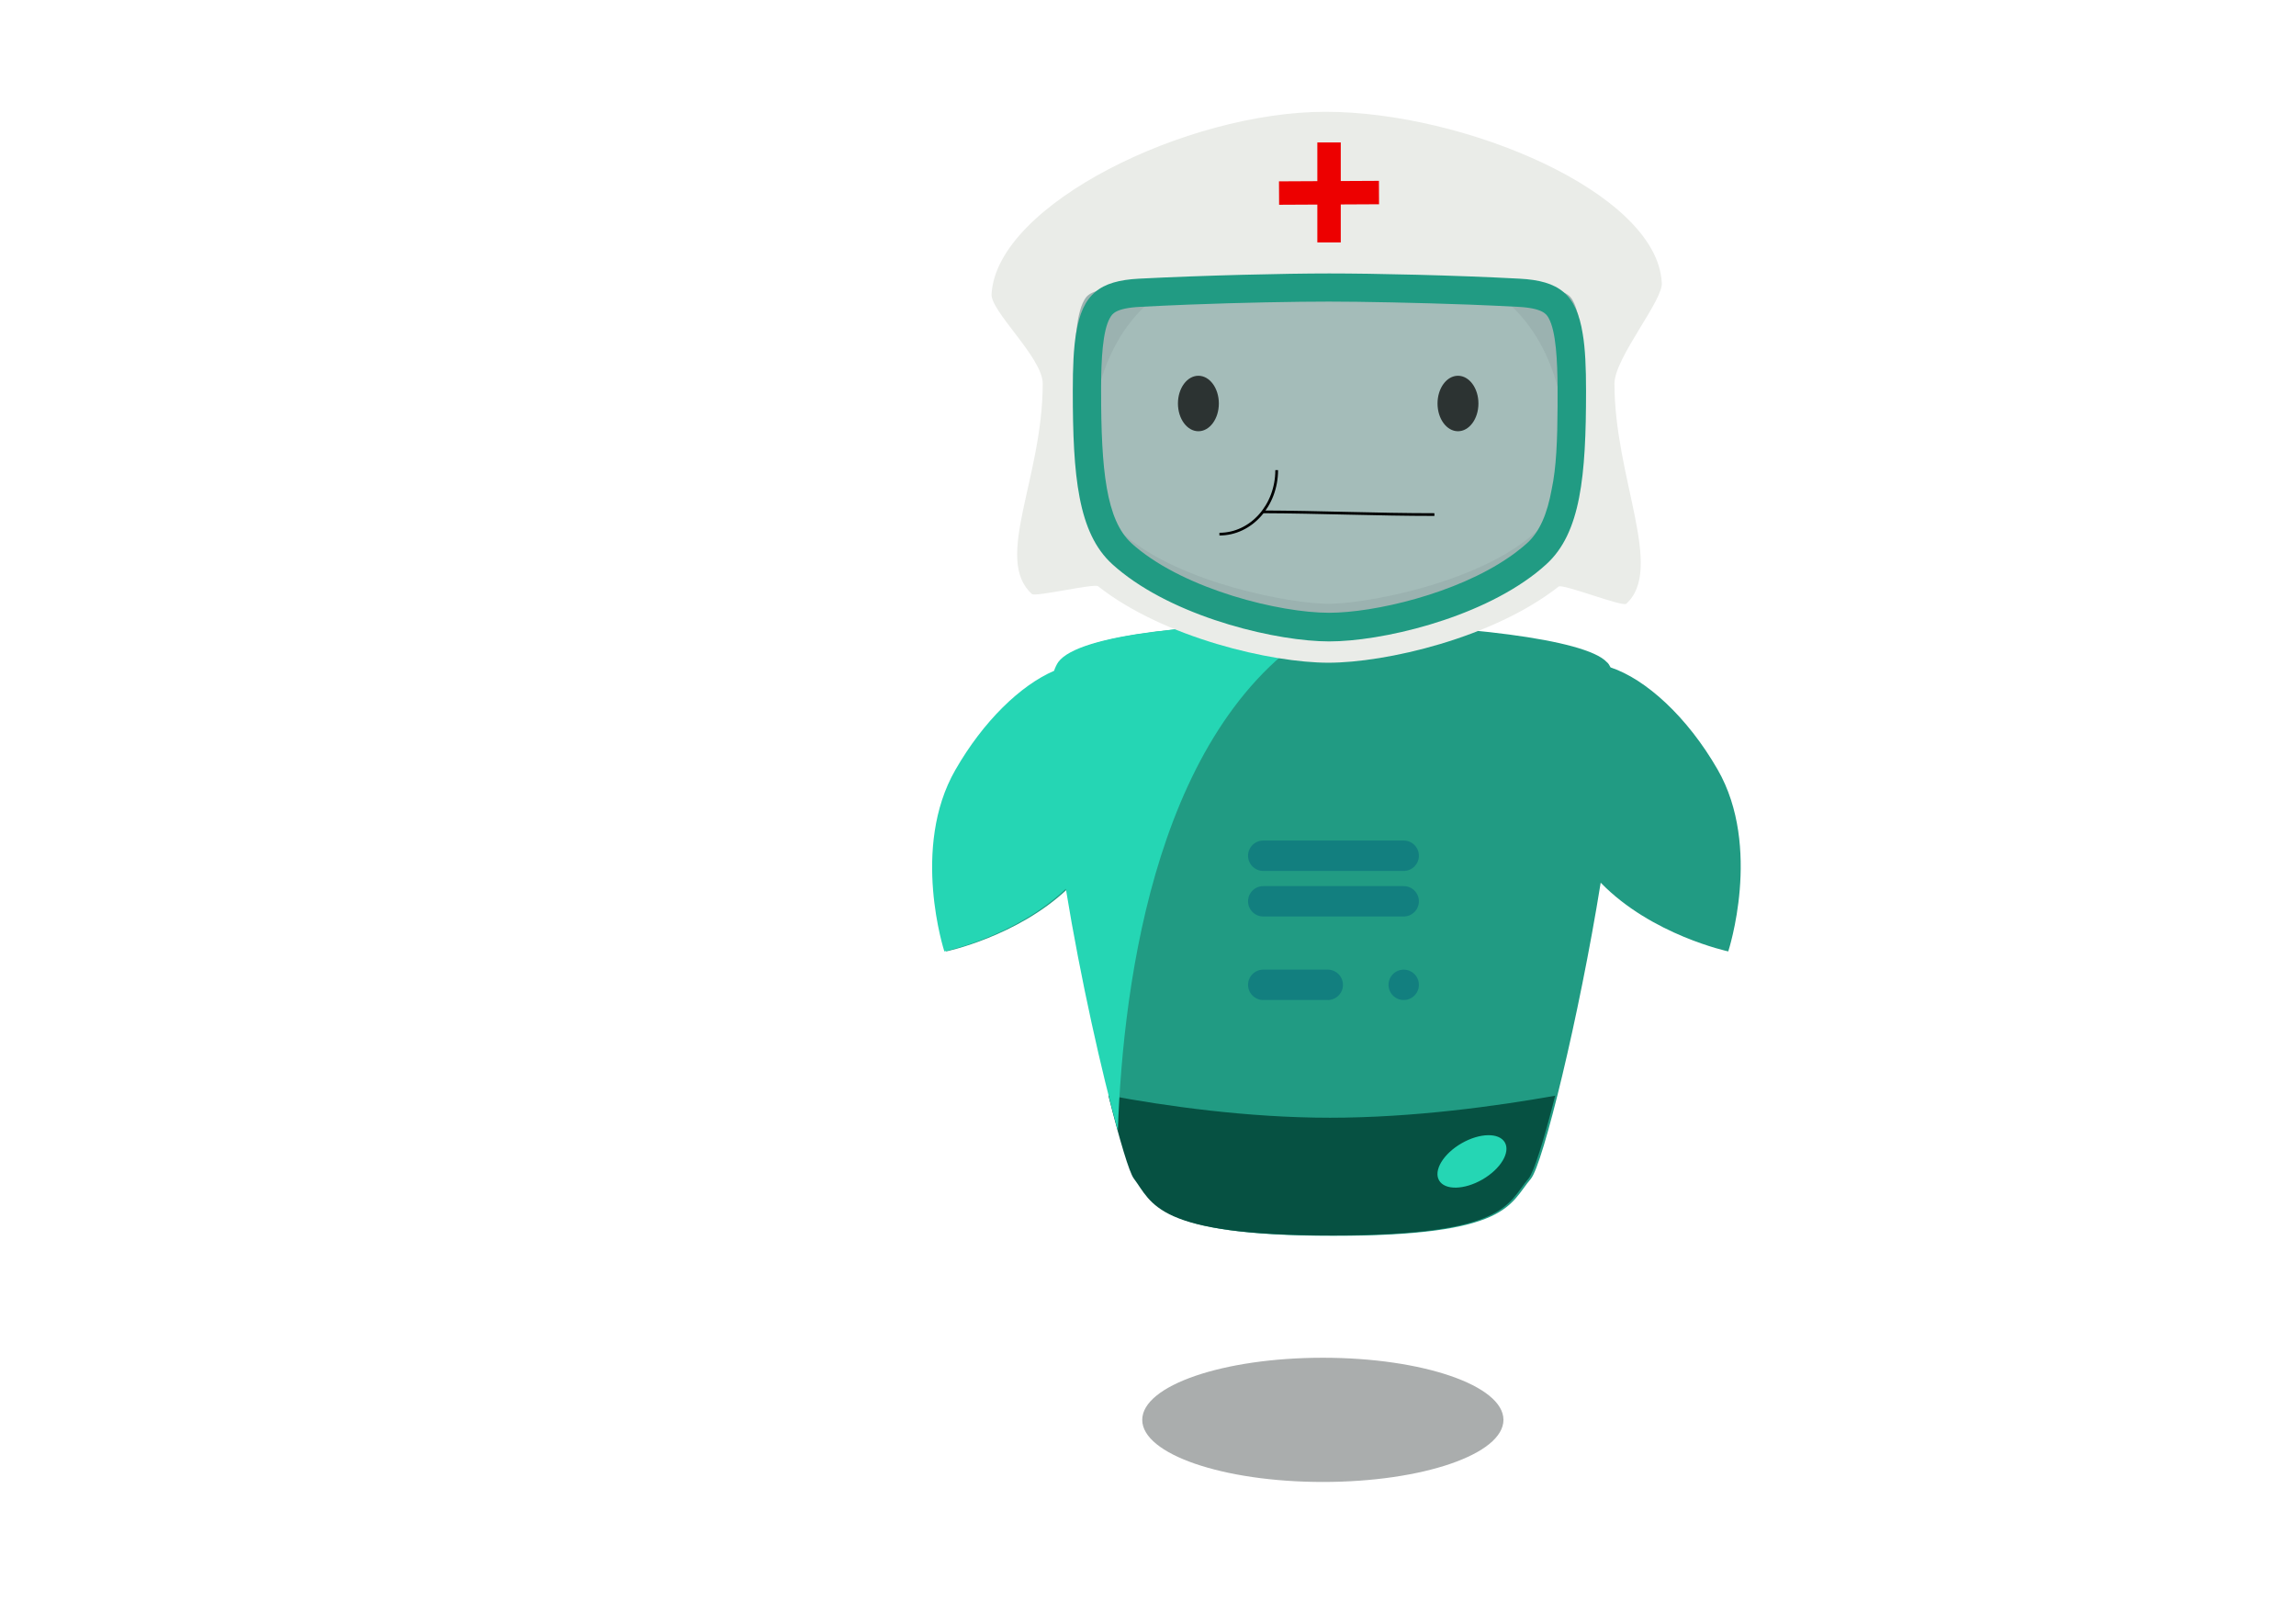 <?xml version="1.0" encoding="utf-8"?>
<!-- Generator: Adobe Illustrator 16.0.0, SVG Export Plug-In . SVG Version: 6.00 Build 0)  -->
<!DOCTYPE svg PUBLIC "-//W3C//DTD SVG 1.1//EN" "http://www.w3.org/Graphics/SVG/1.1/DTD/svg11.dtd">
<svg version="1.1" id="mia" xmlns="http://www.w3.org/2000/svg" xmlns:xlink="http://www.w3.org/1999/xlink" x="0px" y="0px"
	 width="841.89px" height="595.281px" viewBox="0 0 841.89 595.281" enable-background="new 0 0 841.89 595.281"
	 xml:space="preserve">
<path fill="#219B83" d="M629.811,282.123c-11.137-19.35-26.31-33.131-39.257-37.446c-0.417-0.835-0.835-1.531-1.391-1.949
	c-15.731-16.983-185.144-20.881-200.455,0c-0.558,0.835-1.114,1.949-1.531,3.202c-12.25,5.29-25.893,18.375-36.193,36.333
	c-16.427,28.537-4.037,66.539-4.037,66.539s26.031-5.428,44.546-22.969c8.073,48.723,21.159,101.342,25.057,106.354
	c6.821,9.049,7.935,20.881,72.387,20.881c64.451,0,64.451-11.555,72.387-20.881c4.454-5.289,17.679-59.301,25.613-108.579
	c18.654,19.21,46.772,25.194,46.772,25.194S646.237,310.66,629.811,282.123z"/>
<ellipse id="shadow" opacity="0.4" fill="#2C3332" enable-background="new    " cx="485.057" cy="520.541" rx="66.225" ry="22.77"/>
<path fill="#065142" d="M487.702,409.779c-30.347,0-60.555-4.316-81.296-8.213c4.176,16.564,7.656,28.258,9.327,30.484
	c6.821,9.049,7.935,20.881,72.387,20.881c64.451,0,64.451-11.555,72.387-20.881c1.948-2.365,5.567-13.92,9.744-30.346
	C549.091,405.462,518.327,409.779,487.702,409.779z"/>
<g>
	<path fill="#25D6B4" d="M388.031,242.733c-0.557,0.835-1.114,1.948-1.531,3.202c-12.25,5.29-25.893,18.375-36.193,36.332
		c-16.427,28.538-4.036,66.54-4.036,66.54s26.03-5.43,44.545-22.969c5.429,33.27,13.363,68.211,19.071,88.674
		c1.948-55.82,14.616-150.62,76.562-185.839C440.65,228.115,395.547,232.431,388.031,242.733z"/>
	
		<ellipse transform="matrix(-0.5 -0.866 0.866 -0.5 440.886 1106.114)" fill="#25D6B4" cx="539.759" cy="425.781" rx="7.657" ry="13.92"/>
</g>
<g>
	<g>
		<path fill="#127F7F" d="M463.201,319.294h51.507c3.063,0,5.567-2.505,5.567-5.567s-2.505-5.569-5.567-5.569h-51.507
			c-3.063,0-5.567,2.507-5.567,5.569S460.138,319.294,463.201,319.294z M514.708,324.863h-51.507c-3.063,0-5.567,2.506-5.567,5.568
			s2.505,5.568,5.567,5.568h51.507c3.063,0,5.567-2.506,5.567-5.568S517.77,324.863,514.708,324.863z M486.866,355.488h-23.665
			c-3.063,0-5.567,2.506-5.567,5.57c0,3.061,2.505,5.566,5.567,5.566h23.665c3.063,0,5.568-2.506,5.568-5.566
			C492.434,357.994,489.928,355.488,486.866,355.488z M514.708,355.488c-3.063,0-5.569,2.506-5.569,5.57
			c0,3.061,2.506,5.566,5.569,5.566c3.063,0,5.567-2.506,5.567-5.566C520.275,357.994,517.77,355.488,514.708,355.488z"/>
	</g>
</g>
<path fill="#EAECE8" d="M609.32,103.455c-1.938-32.884-72.346-62.472-123.318-62.472c-50.909,0-120.193,33.895-122.39,66.521
	c-1.034,6.137,18.732,23.501,18.732,33.127c0,34.628-18.12,64.344-3.973,77.137c1.293,1.162,22.836-3.94,24.258-2.841
	c24.162,18.994,63.7,28.038,84.438,28.038c20.997,0,60.275-8.979,84.438-27.909c1.485-1.163,23.434,7.531,24.79,6.303
	c14.149-12.793-4.311-46.1-4.311-80.728C591.986,131.134,610.354,109.528,609.32,103.455z"/>
<path fill="#9BB2B0" d="M580.356,138.535c-0.064-10.595-0.516-23-3.682-28.426c-0.839-1.486-2.326-4.005-12.533-4.522
	c-6.332-0.323-13.05-0.646-19.833-0.905c-21.449-0.84-43.803-1.227-57.306-1.227c-13.501,0-35.79,0.452-57.304,1.227
	c-6.783,0.259-13.438,0.582-19.703,0.905c-10.209,0.517-11.565,2.907-12.47,4.522c-3.037,5.297-3.554,17.314-3.618,27.78
	c0.064,30.105,1.163,49.358,11.112,58.402c1.485,1.357,3.166,2.714,4.846,4.006c21.513,16.086,57.949,25.067,77.137,25.067
	c16.54,0,46.258-6.654,68.029-18.735c3.295-1.874,6.461-3.812,9.303-5.88c1.938-1.422,3.813-2.908,5.491-4.394
	c4.071-3.682,6.59-9.109,8.142-16.28c1.873-8.721,2.26-20.092,2.389-34.046c0-2.003,0-4.005,0-6.073
	C580.356,139.375,580.356,138.923,580.356,138.535z"/>
<path fill="#A4BCB9" d="M544.373,104.618c-21.45-0.84-43.803-1.227-57.305-1.227s-35.791,0.452-57.304,1.227
	c-18.542,11.306-30.3,31.85-30.3,67.188c0,9.626,5.038,17.702,12.855,24.356c20.868,17.832,61.311,25.196,74.813,25.196
	c10.982,0,39.861-4.909,61.438-16.346c4.911-2.584,9.434-5.556,13.309-8.851c7.753-6.654,12.857-14.666,12.857-24.356
	C574.672,136.468,562.914,115.988,544.373,104.618z"/>
<path fill="#EAECE8" d="M569.892,196.227c-1.681,1.551-3.49,2.972-5.493,4.393c-2.842,2.069-6.008,4.072-9.303,5.879
	c-21.771,12.082-51.489,18.736-68.028,18.736c-19.188,0-55.625-9.045-77.138-25.067c-1.744-1.292-3.359-2.583-4.846-4.005
	c-9.949-9.045-11.047-28.297-11.112-58.403c0,0.646,0,1.292,0,1.938c0,32.302,2.003,52.846,12.404,62.278
	c0.582,0.518,1.099,0.97,1.681,1.487c20.866,17.571,58.854,26.94,79.011,26.94c18.477,0,52.007-7.882,73.52-22.677
	c1.938-1.356,3.747-2.713,5.492-4.134c0.646-0.517,1.228-1.034,1.874-1.616c5.103-4.651,8.204-12.016,10.078-22.094
	C576.416,187.053,573.961,192.48,569.892,196.227z"/>
<path fill="#219B83" d="M580.349,122.404c-2.32-14.557-8.642-19.487-23.199-20.241c-23.778-1.276-53.531-1.914-69.769-1.914
	c-16.24,0-45.877,0.696-69.713,1.914c-14.5,0.753-20.763,5.684-23.083,20.009c-0.929,5.51-1.218,12.469-1.218,21.111
	c0,31.087,1.854,52.14,14.557,63.624c1.16,1.043,2.377,2.087,3.654,3.074c21.689,17.051,57.185,25.17,75.803,25.17
	c18.848,0,54.109-8.061,75.801-25.054c1.334-1.044,2.552-2.087,3.769-3.189c12.703-11.484,14.616-32.537,14.616-63.624
	C581.567,134.758,581.278,127.856,580.349,122.404z M571.127,148.735c-0.058,12.585-0.463,22.734-2.146,30.564
	c-1.624,9.047-4.408,15.659-9.048,19.834c-0.521,0.464-1.102,0.986-1.682,1.451c-1.566,1.275-3.19,2.551-4.931,3.711
	c-19.312,13.34-49.412,20.358-66,20.358c-18.095,0-52.197-8.412-70.931-24.185c-0.521-0.464-1.043-0.871-1.507-1.335
	c-9.279-8.467-11.137-26.91-11.137-55.909c0-0.58,0-1.16,0-1.74c0.059-9.395,0.522-20.183,3.249-24.938
	c0.812-1.45,2.029-3.596,11.193-4.06c5.626-0.291,11.656-0.581,17.689-0.813c19.254-0.753,39.321-1.102,51.442-1.102
	c12.122,0,32.188,0.406,51.443,1.102c6.09,0.232,12.121,0.522,17.806,0.813c9.163,0.464,10.498,2.725,11.251,4.06
	c2.785,4.872,3.248,16.007,3.306,25.519c0,0.406,0,0.754,0,1.102C571.127,145.14,571.127,146.938,571.127,148.735z"/>
<ellipse fill="#2C3332" cx="439.424" cy="147.929" rx="7.5" ry="10.169"/>
<ellipse fill="#2C3332" cx="534.607" cy="147.929" rx="7.5" ry="10.169"/>
<path fill="none" stroke="#000000" stroke-miterlimit="10" d="M468.133,172.342c0,12.978-9.393,23.48-21,23.48"/>
<path fill="none" stroke="#000000" stroke-miterlimit="10" d="M462.967,187.648c20.961,0.079,41.949,1,63,1"/>
<g>
	<rect x="483.038" y="52.226" fill="#ED0000" width="8.589" height="36.646"/>
	
		<rect x="469.009" y="66.255" transform="matrix(1 -0.005 0.005 1 -0.365 2.572)" fill="#ED0000" width="36.646" height="8.589"/>
</g>
</svg>
